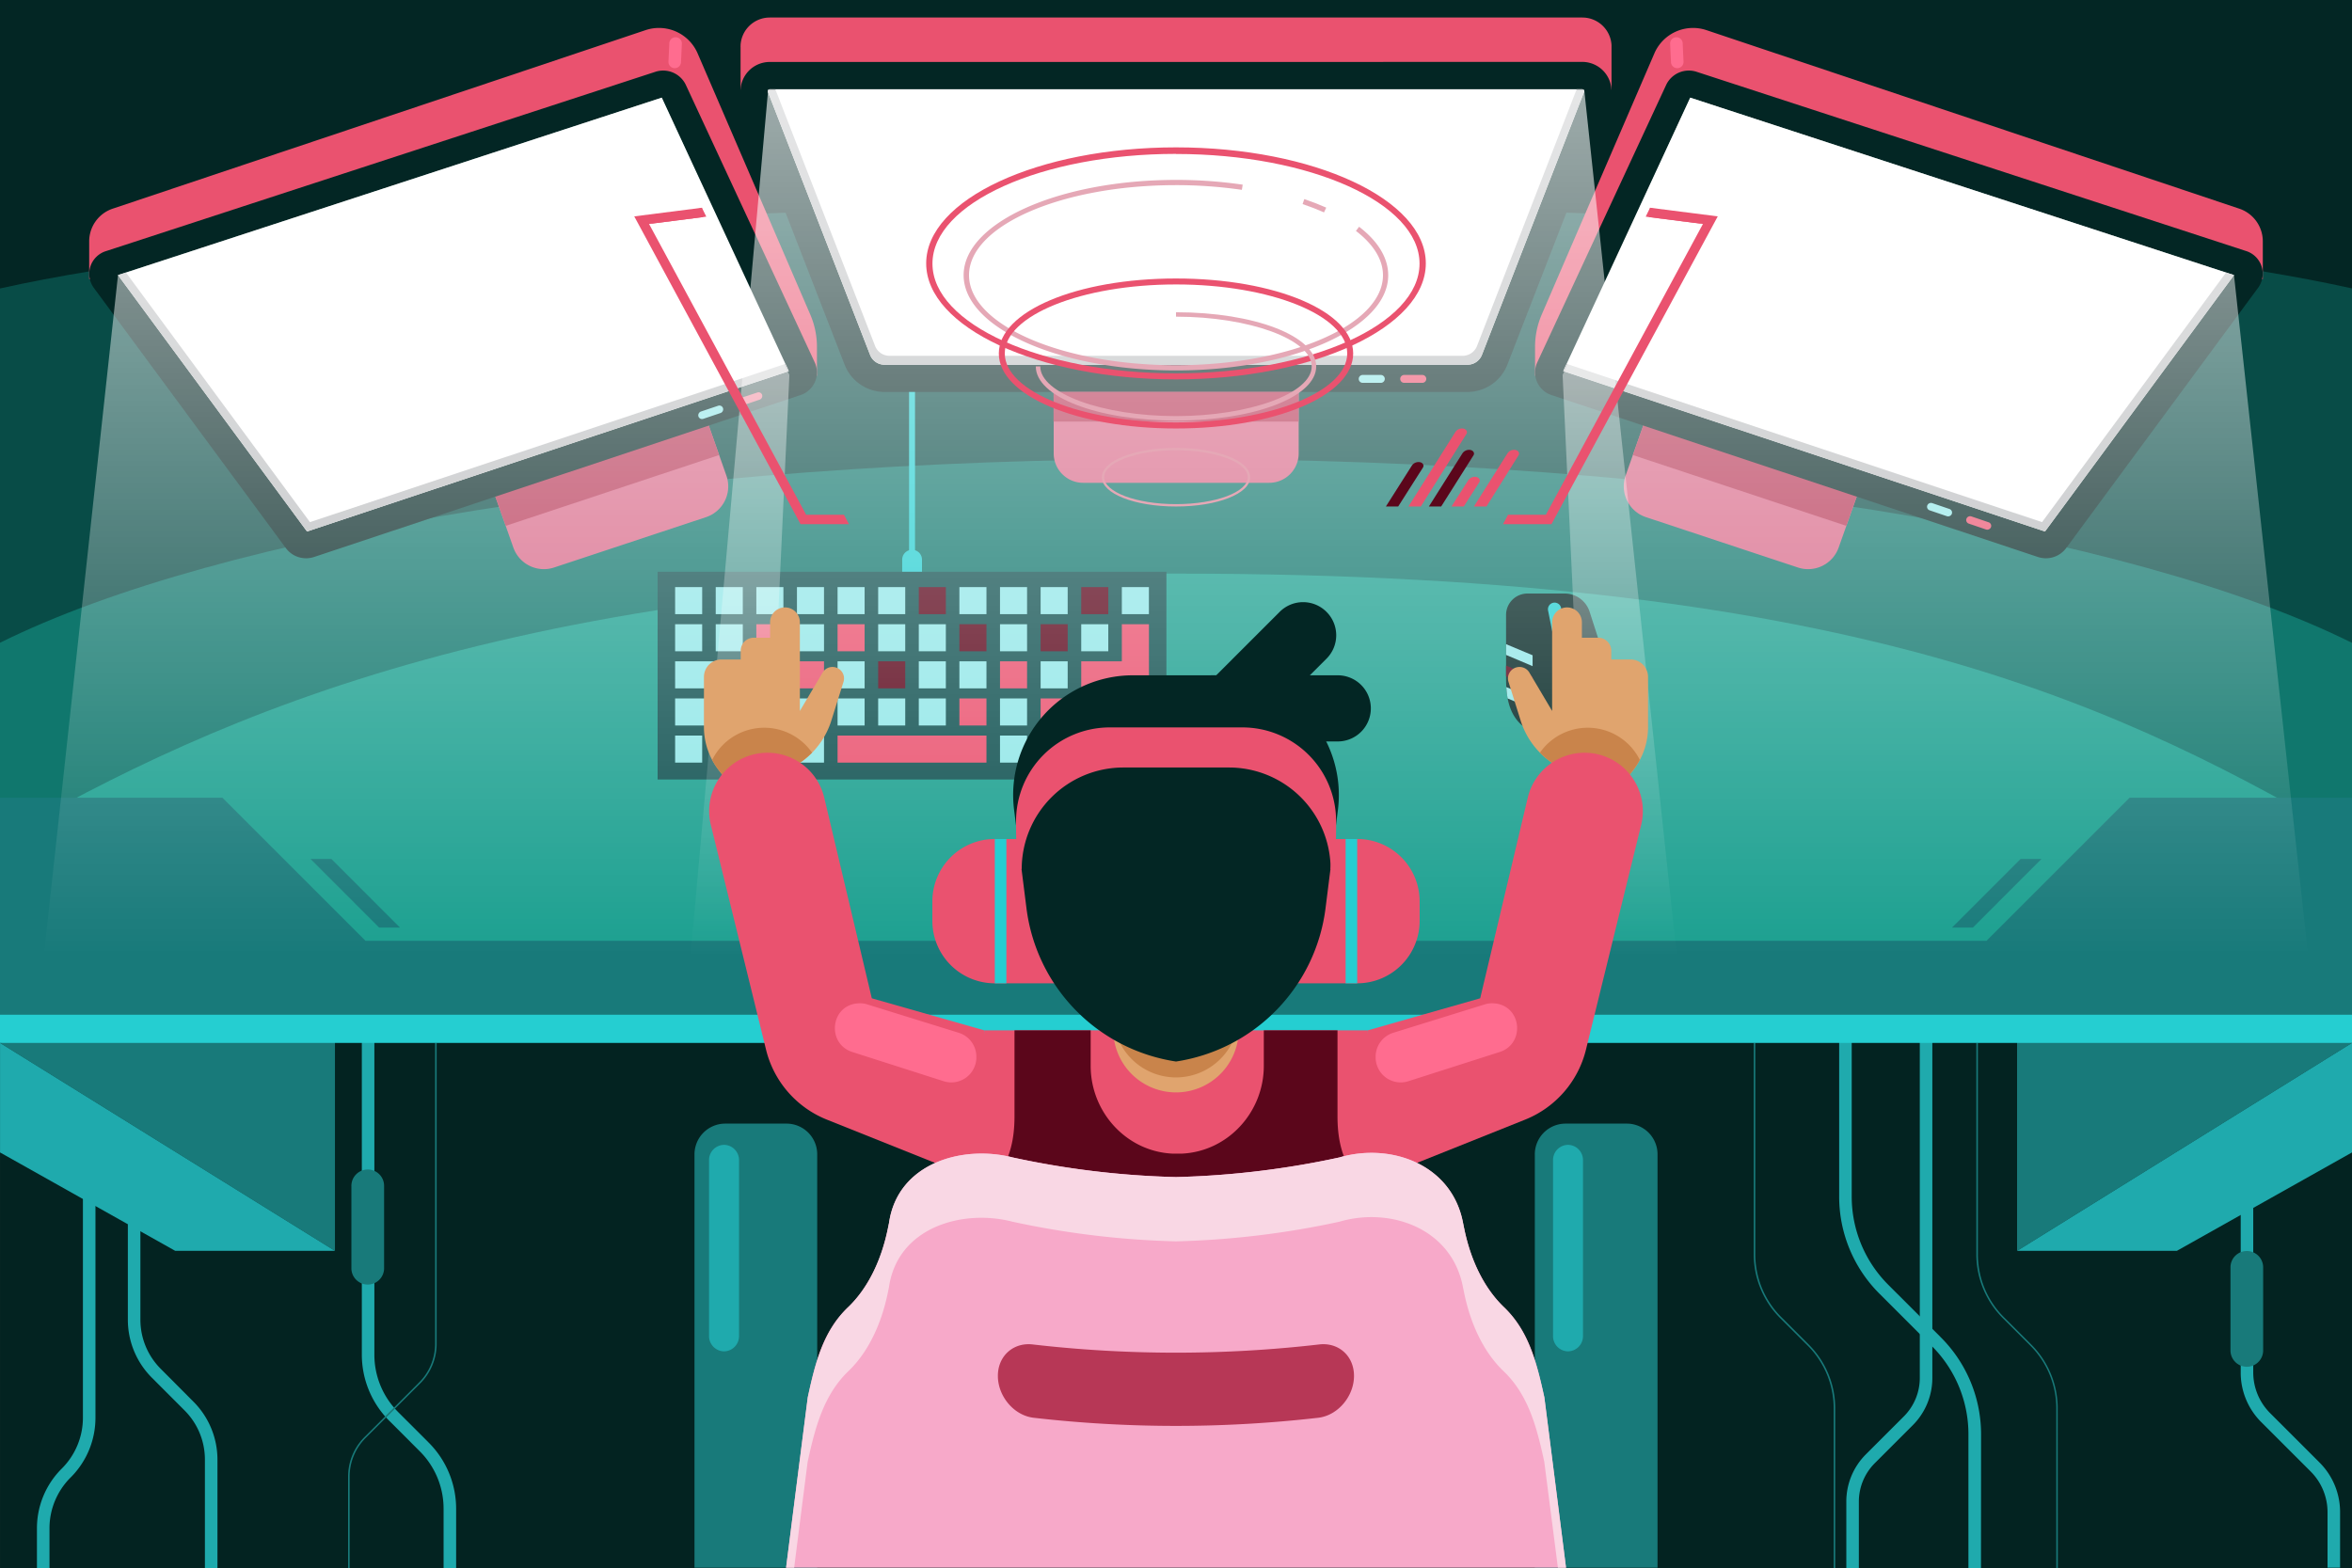 <svg xmlns="http://www.w3.org/2000/svg" xmlns:xlink="http://www.w3.org/1999/xlink" viewBox="0 0 750 500.16"><rect x="0" y="0" width="750" height="500.16" fill="#333333" stroke="none"/><defs><style>.cls-1{fill:#032321;}.cls-2{fill:#1faaad;}.cls-3{fill:#187a7a;}.cls-4{fill:#1ca090;}.cls-5{fill:#10776d;}.cls-6{fill:#084c47;}.cls-7{fill:#032624;}.cls-8{fill:#25ced1;}.cls-9{fill:#105151;}.cls-10{fill:#92e7e8;}.cls-11{fill:#5b061b;}.cls-12{fill:#ea526f;}.cls-13{fill:#d86888;}.cls-14{fill:#fff;}.cls-15{fill:#bcbec0;}.cls-16{fill:#b73756;}.cls-17{fill:#ff6c8f;}.cls-18{fill:url(#linear-gradient);}.cls-19{fill:url(#linear-gradient-2);}.cls-20{fill:url(#linear-gradient-3);}.cls-21{fill:#e0a46e;}.cls-22{fill:#c9844b;}.cls-23{fill:#e5a8b6;}.cls-24{fill:#f7a9c9;}.cls-25{fill:#f9d7e4;}</style><linearGradient id="linear-gradient" x1="624.14" y1="-139.22" x2="624.14" y2="304.31" gradientUnits="userSpaceOnUse"><stop offset="0" stop-color="#fff"/><stop offset="1" stop-color="#fff" stop-opacity="0"/></linearGradient><linearGradient id="linear-gradient-2" x1="712.57" y1="-139.22" x2="712.57" y2="304.31" gradientTransform="matrix(-1, 0, 0, 1, 838.43, 0)" xlink:href="#linear-gradient"/><linearGradient id="linear-gradient-3" x1="378.76" y1="-143.56" x2="378.76" y2="305" xlink:href="#linear-gradient"/></defs><g id="BACKGROUND"><rect class="cls-1" x="0.01" y="243.39" width="749.99" height="256.77"/></g><g id="OBJECTS"><path class="cls-2" d="M631.69,500.16h-4V457.59A39.72,39.72,0,0,0,616,429.3l-16.64-16.64a43.71,43.71,0,0,1-12.89-31.11V288.41h4v93.14a39.75,39.75,0,0,0,11.72,28.28l16.64,16.64a43.72,43.72,0,0,1,12.89,31.12Z"/><path class="cls-2" d="M592.75,500.16h-4V479A21.29,21.29,0,0,1,595,463.84l12.07-12.07a17.36,17.36,0,0,0,5.11-12.33V304.26h4V439.44a21.31,21.31,0,0,1-6.28,15.16l-12.07,12.07A17.33,17.33,0,0,0,592.75,479Z"/><path class="cls-2" d="M145.45,500.16h-4V481.24a25.85,25.85,0,0,0-7.63-18.4l-9.65-9.65A29.82,29.82,0,0,1,115.38,432V310.5h4V432a25.84,25.84,0,0,0,7.62,18.4l9.65,9.65a29.83,29.83,0,0,1,8.8,21.23Z"/><path class="cls-2" d="M746.2,500h-4V482.35a18.36,18.36,0,0,0-5.4-13.05l-15.72-15.71a22.3,22.3,0,0,1-6.57-15.87v-75h4v75a18.34,18.34,0,0,0,5.4,13l15.72,15.72a22.31,22.31,0,0,1,6.57,15.87Z"/><path class="cls-2" d="M69.34,500.16h-4V465.57a22.15,22.15,0,0,0-6.54-15.78L48.48,439.46a26.15,26.15,0,0,1-7.71-18.61v-45h4v45a22.15,22.15,0,0,0,6.54,15.78L61.63,447a26.15,26.15,0,0,1,7.71,18.61Z"/><path class="cls-2" d="M15.78,500.16h-4V487.51a26.86,26.86,0,0,1,7.92-19.12,22.87,22.87,0,0,0,6.74-16.29V371.78h4V452.1a26.86,26.86,0,0,1-7.91,19.12,22.86,22.86,0,0,0-6.75,16.29Z"/><path class="cls-3" d="M117.27,373a5.22,5.22,0,0,0-5.22,5.21v26.5a5.22,5.22,0,0,0,10.43,0V378.2A5.21,5.21,0,0,0,117.27,373Z"/><path class="cls-3" d="M716.46,399a5.21,5.21,0,0,0-5.21,5.21v26.5a5.21,5.21,0,1,0,10.42,0v-26.5A5.21,5.21,0,0,0,716.46,399Z"/><path class="cls-3" d="M585.22,500.16h-.5V449.25a28.29,28.29,0,0,0-8.33-20.12l-8.69-8.68A28.79,28.79,0,0,1,559.23,400V332.63h.5V400a28.25,28.25,0,0,0,8.33,20.12l8.68,8.68a28.76,28.76,0,0,1,8.48,20.47Z"/><path class="cls-3" d="M656.2,500.16h-.5V449.25a28.29,28.29,0,0,0-8.33-20.12l-8.68-8.68A28.76,28.76,0,0,1,630.21,400V332.63h.5V400A28.29,28.29,0,0,0,639,420.1l8.68,8.68a28.76,28.76,0,0,1,8.48,20.47Z"/><path class="cls-3" d="M111.5,500.16H111V471a17.84,17.84,0,0,1,5.26-12.7l17.36-17.36a17.34,17.34,0,0,0,5.12-12.35V332.63h.5v95.92a17.84,17.84,0,0,1-5.26,12.7l-17.37,17.37A17.35,17.35,0,0,0,111.5,471Z"/><polygon class="cls-3" points="750 332.63 643.2 398.95 643.2 300.7 750 332.63"/><polygon class="cls-2" points="643.2 398.95 694.14 398.95 750 367.56 750 332.63 643.2 398.95"/><polygon class="cls-3" points="0.01 332.63 106.81 398.95 106.81 300.7 0.01 332.63"/><polygon class="cls-2" points="106.81 398.95 55.88 398.95 0.01 367.56 0.01 332.63 106.81 398.95"/><rect class="cls-4" width="750" height="316.73"/><path class="cls-5" d="M375,182.94c222.47,0,304.93,44.94,375,84.88V32.65H0V267.83C70.06,227.89,166.2,182.94,375,182.94Z"/><path class="cls-6" d="M375,146.4c163.3,0,304.93,23.81,375,58.63V0H0V205C70.06,170.21,211.69,146.4,375,146.4Z"/><path class="cls-7" d="M375,65.69c163.3,0,304.93,10.68,375,26.3V0H0V92C70.06,76.37,211.69,65.69,375,65.69Z"/><rect class="cls-8" y="316.73" width="750" height="15.9"/><rect class="cls-8" x="289.88" y="112.81" width="1.9" height="68.74"/><path class="cls-8" d="M290.82,175.36a3.13,3.13,0,0,0-3.13,3.13v20.64H294V178.49A3.13,3.13,0,0,0,290.82,175.36Z"/><rect class="cls-9" x="209.7" y="182.35" width="162.24" height="66.26"/><rect class="cls-10" x="344.78" y="222.76" width="21.58" height="8.63"/><rect class="cls-10" x="215.28" y="187.25" width="8.63" height="8.63"/><rect class="cls-10" x="228.23" y="187.25" width="8.63" height="8.63"/><rect class="cls-10" x="241.18" y="187.25" width="8.63" height="8.63"/><rect class="cls-10" x="254.13" y="187.25" width="8.63" height="8.63"/><rect class="cls-10" x="267.08" y="187.25" width="8.63" height="8.63"/><rect class="cls-10" x="280.03" y="187.25" width="8.63" height="8.63"/><rect class="cls-10" x="305.93" y="187.25" width="8.63" height="8.63"/><rect class="cls-10" x="318.88" y="187.25" width="8.63" height="8.63"/><rect class="cls-10" x="331.83" y="187.25" width="8.63" height="8.63"/><rect class="cls-10" x="357.73" y="187.25" width="8.63" height="8.63"/><rect class="cls-10" x="215.28" y="199.09" width="8.63" height="8.63"/><rect class="cls-10" x="228.23" y="199.09" width="8.63" height="8.63"/><rect class="cls-10" x="254.13" y="199.09" width="8.63" height="8.63"/><rect class="cls-10" x="280.03" y="199.09" width="8.63" height="8.63"/><rect class="cls-10" x="292.98" y="199.09" width="8.63" height="8.63"/><rect class="cls-10" x="318.88" y="199.09" width="8.63" height="8.63"/><rect class="cls-11" x="292.98" y="187.25" width="8.63" height="8.63"/><rect class="cls-11" x="344.78" y="187.25" width="8.63" height="8.63"/><rect class="cls-11" x="305.93" y="199.09" width="8.63" height="8.63"/><rect class="cls-11" x="331.83" y="199.09" width="8.63" height="8.63"/><rect class="cls-11" x="280.03" y="210.92" width="8.63" height="8.63"/><rect class="cls-10" x="344.78" y="199.09" width="8.63" height="8.63"/><rect class="cls-10" x="215.28" y="210.92" width="21.58" height="8.63"/><rect class="cls-10" x="241.18" y="210.92" width="8.63" height="8.63"/><rect class="cls-10" x="267.08" y="210.92" width="8.63" height="8.63"/><rect class="cls-10" x="292.98" y="210.92" width="8.63" height="8.63"/><rect class="cls-10" x="305.93" y="210.92" width="8.63" height="8.63"/><rect class="cls-10" x="331.83" y="210.92" width="8.63" height="8.63"/><rect class="cls-10" x="215.28" y="222.76" width="21.58" height="8.63"/><rect class="cls-10" x="241.18" y="222.76" width="8.63" height="8.63"/><rect class="cls-10" x="254.13" y="222.76" width="8.63" height="8.63"/><rect class="cls-10" x="267.08" y="222.76" width="8.63" height="8.63"/><rect class="cls-10" x="280.03" y="222.76" width="8.63" height="8.63"/><rect class="cls-10" x="292.98" y="222.76" width="8.63" height="8.63"/><rect class="cls-10" x="318.88" y="222.76" width="8.63" height="8.63"/><polygon class="cls-12" points="357.73 199.09 357.73 210.92 344.78 210.92 344.78 219.56 366.37 219.56 366.37 210.92 366.37 199.09 357.73 199.09"/><rect class="cls-12" x="241.18" y="199.09" width="8.63" height="8.63"/><rect class="cls-12" x="267.08" y="199.09" width="8.63" height="8.63"/><rect class="cls-12" x="254.13" y="210.92" width="8.63" height="8.63"/><rect class="cls-12" x="318.88" y="210.92" width="8.63" height="8.63"/><rect class="cls-12" x="305.93" y="222.76" width="8.63" height="8.63"/><rect class="cls-12" x="331.83" y="222.76" width="8.63" height="8.63"/><rect class="cls-12" x="267.08" y="234.6" width="47.48" height="8.63"/><rect class="cls-10" x="215.28" y="234.6" width="8.63" height="8.63"/><rect class="cls-10" x="228.23" y="234.6" width="8.63" height="8.63"/><rect class="cls-10" x="241.18" y="234.6" width="8.63" height="8.63"/><rect class="cls-10" x="254.13" y="234.6" width="8.63" height="8.63"/><rect class="cls-10" x="318.88" y="234.6" width="8.63" height="8.63"/><rect class="cls-10" x="331.83" y="234.6" width="8.63" height="8.63"/><rect class="cls-10" x="344.78" y="234.6" width="8.63" height="8.63"/><rect class="cls-10" x="357.73" y="234.6" width="8.63" height="8.63"/><path class="cls-7" d="M498.89,189.3a8.37,8.37,0,0,1,8,5.8l5.33,16.57A18.28,18.28,0,0,1,512.5,222c-1.51,5.6-5.44,12.82-15.65,12.82-16.68,0-16.6-13.29-16.6-19.26V196.13a6.83,6.83,0,0,1,6.84-6.83Z"/><path class="cls-8" d="M495.31,192.24a2.11,2.11,0,0,0-1.66,2.5l1.7,8.5a2.12,2.12,0,0,0,4.16-.83l-1.7-8.5A2.13,2.13,0,0,0,495.31,192.24Z"/><polygon class="cls-10" points="480.25 208.88 488.71 212.46 488.71 208.99 480.25 205.45 480.25 208.88"/><path class="cls-11" d="M488.71,215.83l-8.46-3.55v3.43l8.46,3.58Z"/><path class="cls-10" d="M488.71,226.13v-3.47l-8.38-3.52a28.15,28.15,0,0,0,.42,3.62Z"/><polygon class="cls-3" points="679.11 254.41 633.46 300.06 375 300.06 116.54 300.06 70.89 254.41 0 254.41 0 323.64 375 323.64 750 323.64 750 254.41 679.11 254.41"/><polygon class="cls-3" points="650.98 273.96 644.33 273.96 622.47 295.83 629.11 295.83 650.98 273.96"/><polygon class="cls-3" points="127.53 295.83 105.67 273.96 99.03 273.96 120.89 295.83 127.53 295.83"/><path class="cls-13" d="M336,117.32V144.6a9.39,9.39,0,0,0,9.38,9.39h59.35a9.4,9.4,0,0,0,9.39-9.39V117.32Z"/><path class="cls-12" d="M513.88,14.42h0a9.32,9.32,0,0,0-9.3-8.83H245.45a9.32,9.32,0,0,0-9.3,8.83h0v.19a4.34,4.34,0,0,0,0,.51v13.5h4.64l28.55,73.51a13.65,13.65,0,0,0,12.73,8.71H467.94a13.65,13.65,0,0,0,12.73-8.71l28.55-73.51h4.66Z"/><path class="cls-7" d="M375,19.76H245.45a9.33,9.33,0,0,0-8.69,12.7l32.57,83.85A13.65,13.65,0,0,0,282.06,125H467.94a13.65,13.65,0,0,0,12.73-8.71l32.57-83.85a9.33,9.33,0,0,0-8.69-12.7Z"/><path class="cls-14" d="M282.06,116.32a4.93,4.93,0,0,1-4.62-3.16L244.87,29.31a.54.54,0,0,1,.07-.57.56.56,0,0,1,.51-.27h259.1a.56.56,0,0,1,.51.27.54.54,0,0,1,.07.57l-32.57,83.85a4.93,4.93,0,0,1-4.62,3.16Z"/><path class="cls-15" d="M505.06,28.74a.56.56,0,0,0-.51-.27h-1.79L471,110.32a4.92,4.92,0,0,1-4.62,3.16H283.66a4.92,4.92,0,0,1-4.62-3.16l-31.8-81.85h-1.79a.56.56,0,0,0-.51.27.54.54,0,0,0-.07.57l32.57,83.85a4.93,4.93,0,0,0,4.62,3.16H467.94a4.93,4.93,0,0,0,4.62-3.16l32.57-83.85A.54.54,0,0,0,505.06,28.74Z"/><path class="cls-10" d="M440.43,119.59h-5.79a1.26,1.26,0,1,0,0,2.51h5.79a1.26,1.26,0,0,0,0-2.51Z"/><path class="cls-12" d="M453.66,119.59h-5.79a1.26,1.26,0,1,0,0,2.51h5.79a1.26,1.26,0,0,0,0-2.51Z"/><rect class="cls-16" x="335.95" y="125.02" width="78.12" height="9.45"/><path class="cls-13" d="M525.19,132.34l-6.82,19.35a10.34,10.34,0,0,0,6.49,13.25L573.31,181a10.33,10.33,0,0,0,13-6.38l7-19.71Z"/><polygon class="cls-16" points="588.75 167.72 593.26 154.94 525.19 132.34 520.68 145.13 588.75 167.72"/><path class="cls-12" d="M721.56,89V76.88a11,11,0,0,0-7.63-10.37L544.23,9.64a13.43,13.43,0,0,0-16.61,7.21l-36,83.48a26.1,26.1,0,0,0-2.13,10.3v9.2l115.94,1.72Z"/><path class="cls-7" d="M531.34,27l-41.16,88.62a7.61,7.61,0,0,0,4.65,10.41l155,51.61a8.05,8.05,0,0,0,9-2.8l61.24-83.07a7.58,7.58,0,0,0-3.91-11.73L541.07,22.92A8,8,0,0,0,531.34,27Z"/><polygon class="cls-14" points="498.48 118.36 538.98 31.15 712.37 87.75 652.1 169.51 498.48 118.36"/><polygon class="cls-15" points="709.84 86.92 651.16 166.53 499.55 116.05 498.48 118.36 652.1 169.51 712.37 87.75 709.84 86.92"/><path class="cls-10" d="M621.63,162.33l-5.47-1.86a1.27,1.27,0,0,0-1.6.75,1.21,1.21,0,0,0,.77,1.55l5.47,1.86a1.28,1.28,0,0,0,1.6-.75A1.21,1.21,0,0,0,621.63,162.33Z"/><path class="cls-12" d="M634.11,166.57l-5.46-1.86a1.26,1.26,0,0,0-1.6.75,1.2,1.2,0,0,0,.77,1.55l5.46,1.86a1.27,1.27,0,0,0,1.6-.75A1.2,1.2,0,0,0,634.11,166.57Z"/><path class="cls-17" d="M534.46,11.88A2,2,0,0,0,532.57,14l.27,5.84a2,2,0,1,0,4-.19l-.27-5.84A2,2,0,0,0,534.46,11.88Z"/><path class="cls-13" d="M224.81,132.34l6.82,19.35a10.34,10.34,0,0,1-6.49,13.25L176.69,181a10.33,10.33,0,0,1-13-6.38l-6.95-19.71Z"/><polygon class="cls-16" points="161.25 167.72 156.74 154.94 224.81 132.34 229.31 145.13 161.25 167.72"/><path class="cls-12" d="M28.44,89V76.88a11,11,0,0,1,7.63-10.37L205.77,9.64a13.43,13.43,0,0,1,16.61,7.21l36,83.48a26.1,26.1,0,0,1,2.13,10.3v9.2l-115.94,1.72Z"/><path class="cls-7" d="M218.66,27l41.16,88.62a7.61,7.61,0,0,1-4.65,10.41l-155,51.61a8.05,8.05,0,0,1-9-2.8L29.92,91.81a7.58,7.58,0,0,1,3.91-11.73l175.1-57.16A8,8,0,0,1,218.66,27Z"/><polygon class="cls-14" points="251.53 118.36 211.02 31.15 37.63 87.75 97.9 169.51 251.53 118.36"/><polygon class="cls-15" points="40.16 86.92 98.84 166.53 250.45 116.05 251.53 118.36 97.9 169.51 37.63 87.75 40.16 86.92"/><path class="cls-10" d="M229,129.41l-5.47,1.84a1.29,1.29,0,0,0-.82,1.57,1.22,1.22,0,0,0,1.56.76l5.47-1.84a1.26,1.26,0,0,0,.81-1.57A1.21,1.21,0,0,0,229,129.41Z"/><path class="cls-12" d="M241.5,125.19,236,127a1.26,1.26,0,0,0-.82,1.56,1.2,1.2,0,0,0,1.55.77l5.47-1.85a1.26,1.26,0,0,0,.82-1.56A1.2,1.2,0,0,0,241.5,125.19Z"/><path class="cls-17" d="M215.54,11.88A2,2,0,0,1,217.43,14l-.27,5.84a2,2,0,1,1-4-.19l.27-5.84A2,2,0,0,1,215.54,11.88Z"/><polygon class="cls-18" points="750 433.3 712.37 87.75 538.98 31.15 498.28 119.59 513.88 453.83 750 433.3"/><polygon class="cls-19" points="0 433.3 37.63 87.75 211.02 31.15 251.72 119.59 236.12 453.83 0 433.3"/><polygon class="cls-20" points="550.87 456.21 206.64 456.21 244.94 28.74 505.18 28.74 550.87 456.21"/></g><g id="Layer_6" data-name="Layer 6"><path class="cls-12" d="M436.15,328.62H313.86V372A61.14,61.14,0,0,0,375,433.15h0A61.14,61.14,0,0,0,436.15,372Z"/><path class="cls-21" d="M355,288.41v40a20,20,0,0,0,20,20h0a20,20,0,0,0,20-20v-40Z"/><path class="cls-22" d="M355,283.63v40a20,20,0,0,0,20,20h0a20,20,0,0,0,20-20v-40Z"/><path class="cls-12" d="M317.22,267.59a19.9,19.9,0,0,0-19.91,19.91v6.21a19.91,19.91,0,0,0,19.91,19.91h26.12v-46Z"/><rect class="cls-8" x="317.22" y="267.59" width="3.69" height="46.03"/><path class="cls-12" d="M432.78,267.59a19.9,19.9,0,0,1,19.91,19.91v6.21a19.91,19.91,0,0,1-19.91,19.91H406.66v-46Z"/><rect class="cls-8" x="429.09" y="267.59" width="3.69" height="46.03" transform="translate(861.87 581.21) rotate(180)"/><path class="cls-7" d="M361.24,215.38a38.17,38.17,0,0,0-37.87,42.93l3.95,31.38A56.56,56.56,0,0,0,375,338.56h0a56.56,56.56,0,0,0,47.68-48.87l3.95-31.38a38.17,38.17,0,0,0-37.87-42.93Z"/><path class="cls-7" d="M426.58,215.38H386.1v21.1h40.48a10.56,10.56,0,0,0,10.55-10.55h0A10.55,10.55,0,0,0,426.58,215.38Z"/><path class="cls-7" d="M408.05,195.16l-28.63,28.62,14.92,14.92L423,210.07a10.54,10.54,0,0,0,0-14.91h0A10.54,10.54,0,0,0,408.05,195.16Z"/><path class="cls-12" d="M426.05,261.94h0A29.89,29.89,0,0,0,396.16,232H353.84A29.89,29.89,0,0,0,324,261.94h0s-.23,15.26,1.8,15.26a32.41,32.41,0,0,1,32.41-32.41h33.68a32.41,32.41,0,0,1,32.41,32.41C426.28,277.2,426.05,261.94,426.05,261.94Z"/><path class="cls-21" d="M497.62,245.06l-2.41-1.58a25.4,25.4,0,0,1-10.31-13.67L481,217.39a3.65,3.65,0,0,1,2.69-4.57h0a3.66,3.66,0,0,1,4,1.7l7.25,12.23V198.48a4.75,4.75,0,0,1,4.75-4.75h0a4.74,4.74,0,0,1,4.74,4.75v4.91h5.19a4.18,4.18,0,0,1,4.18,4.17v2.77h6.14a5.59,5.59,0,0,1,5.59,5.59v15.94a22.43,22.43,0,0,1-4.62,13.64l-5.62,7.33Z"/><path class="cls-22" d="M510.44,232.57a18.59,18.59,0,0,0-19.38,7.48,25,25,0,0,0,4.15,3.43l2.41,1.58,17.66,7.77,5.62-7.33a22.58,22.58,0,0,0,2-3.14A18.5,18.5,0,0,0,510.44,232.57Z"/><path class="cls-12" d="M436.15,328.62,472,318.4l15.17-64a18.61,18.61,0,0,1,22.24-13.85h0a18.6,18.6,0,0,1,13.92,22.57l-17.6,71.65a32.37,32.37,0,0,1-19.41,22.33l-59.41,23.76Z"/><path class="cls-17" d="M476.86,320.06l.16,0c8.32,1.18,9.21,12.9,1.21,15.46l-29.16,9.33a8,8,0,0,1-10.4-7.14c0-.08,0-.15,0-.23a8,8,0,0,1,5.6-8.08l29.22-9.07A7.88,7.88,0,0,1,476.86,320.06Z"/><path class="cls-21" d="M252.38,245.06l2.41-1.58a25.4,25.4,0,0,0,10.31-13.67L269,217.39a3.65,3.65,0,0,0-2.69-4.57h0a3.66,3.66,0,0,0-4,1.7l-7.25,12.23V198.48a4.75,4.75,0,0,0-4.75-4.75h0a4.74,4.74,0,0,0-4.74,4.75v4.91h-5.2a4.17,4.17,0,0,0-4.17,4.17v2.77h-6.14a5.59,5.59,0,0,0-5.59,5.59v15.94a22.43,22.43,0,0,0,4.62,13.64l5.62,7.33Z"/><path class="cls-22" d="M239.56,232.57a18.59,18.59,0,0,1,19.38,7.48,25.4,25.4,0,0,1-4.15,3.43l-2.41,1.58-17.66,7.77-5.62-7.33a22.58,22.58,0,0,1-2-3.14A18.5,18.5,0,0,1,239.56,232.57Z"/><path class="cls-12" d="M313.85,328.62,278,318.4l-15.17-64a18.61,18.61,0,0,0-22.24-13.85h0a18.6,18.6,0,0,0-13.92,22.57l17.6,71.65a32.35,32.35,0,0,0,19.41,22.33l59.41,23.76Z"/><path class="cls-17" d="M273.14,320.06l-.16,0c-8.32,1.18-9.21,12.9-1.21,15.46l29.16,9.33a8,8,0,0,0,10.4-7.14c0-.08,0-.15,0-.23a8,8,0,0,0-5.6-8.08l-29.22-9.07A7.88,7.88,0,0,0,273.14,320.06Z"/><path class="cls-11" d="M426.5,356.09v-4h0V328.62H403v11.32c0,14.75-11.4,27.31-26.14,28-.48,0-1,0-1.46,0h0c-.5,0-1,0-1.47,0-14.73-.67-26.14-13.23-26.14-28V328.62H323.5v27.47h0c0,17.79-8.88,21-9.4,21.19A61.14,61.14,0,0,0,375,433.15h0a61.14,61.14,0,0,0,60.9-55.86C435.65,377.21,426.5,374.15,426.5,356.09Z"/></g><g id="Layer_4" data-name="Layer 4"><path class="cls-12" d="M375,121c-43.92,0-79.66-16.58-79.66-37s35.74-37,79.66-37,79.66,16.58,79.66,37S418.92,121,375,121Zm0-71.92c-42.82,0-77.66,15.69-77.66,35s34.84,35,77.66,35,77.66-15.68,77.66-35S417.82,49.11,375,49.11Z"/><path class="cls-23" d="M422.2,67.74c-2.13-.95-4.43-1.84-6.83-2.65l.54-1.59c2.44.83,4.79,1.75,7,2.72Z"/><path class="cls-23" d="M375,118.15c-37.34,0-67.72-13.63-67.72-30.38S337.66,57.38,375,57.38a146.19,146.19,0,0,1,21.27,1.52L396,60.55a145.71,145.71,0,0,0-21-1.5c-36.42,0-66,12.88-66,28.72s29.62,28.71,66,28.71,66-12.88,66-28.71c0-4.93-3-9.81-8.62-14.12l1-1.33c6.08,4.64,9.29,10,9.29,15.45C442.72,104.52,412.34,118.15,375,118.15Z"/><path class="cls-12" d="M375,136.66c-31.68,0-56.5-10.51-56.5-23.92S343.32,88.82,375,88.82s56.5,10.51,56.5,23.92S406.68,136.66,375,136.66Zm0-45.94c-30.11,0-54.6,9.88-54.6,22s24.49,22,54.6,22,54.6-9.88,54.6-22S405.11,90.72,375,90.72Z"/><path class="cls-23" d="M375,134.14c-25.07,0-44.71-7.59-44.71-17.27h1.43c0,8.58,19.82,15.84,43.28,15.84s43.28-7.26,43.28-15.84S398.46,101,375,101V99.59c25.07,0,44.71,7.59,44.71,17.28S400.07,134.14,375,134.14Z"/><path class="cls-23" d="M375,161.54c-13.26,0-23.65-4.1-23.65-9.34s10.39-9.35,23.65-9.35,23.65,4.11,23.65,9.35S388.26,161.54,375,161.54Zm0-17.94c-12.63,0-22.9,3.86-22.9,8.6s10.27,8.59,22.9,8.59,22.9-3.85,22.9-8.59S387.63,143.6,375,143.6Z"/><polygon class="cls-12" points="494.73 167.18 479.28 167.18 480.88 164.18 492.94 164.18 543.03 71.43 525.79 69.23 526.17 66.26 547.75 69.01 494.73 167.18"/><polyline class="cls-12" points="543.03 71.43 524.78 69.1 526.17 66.26"/><polygon class="cls-12" points="255.28 167.18 270.72 167.18 269.12 164.18 257.06 164.18 206.97 71.43 224.21 69.23 223.82 66.26 202.25 69.01 255.28 167.18"/><polyline class="cls-12" points="206.97 71.43 225.22 69.1 223.82 66.26"/><path class="cls-12" d="M470,161.54l10.73-17a2.55,2.55,0,0,1,2.17-1.06h0c1.11,0,1.83.94,1.33,1.73L474,161.54Z"/><path class="cls-12" d="M462.84,161.54l5.36-8.39a2.53,2.53,0,0,1,2.17-1.07h0c1.11,0,1.83.94,1.33,1.74l-4.94,7.72Z"/><path class="cls-11" d="M455.64,161.54l10.73-17a2.55,2.55,0,0,1,2.16-1.06h0c1.12,0,1.84.94,1.34,1.73l-10.31,16.33Z"/><path class="cls-12" d="M449.12,161.54l15-23.81a2.53,2.53,0,0,1,2.17-1.07h0c1.11,0,1.83.94,1.33,1.73l-14.55,23.15Z"/><path class="cls-11" d="M441.93,161.54l8.32-13.11a2.58,2.58,0,0,1,2.17-1.06h0c1.12,0,1.84.94,1.34,1.73l-7.91,12.44Z"/></g><g id="chair"><path class="cls-3" d="M518.91,358.37H499.06a9.8,9.8,0,0,0-9.64,9.95V500h39.13V368.32A9.79,9.79,0,0,0,518.91,358.37Z"/><path class="cls-3" d="M251,358.37H231.1a9.8,9.8,0,0,0-9.64,9.95V500h39.13V368.32A9.79,9.79,0,0,0,251,358.37Z"/><path class="cls-2" d="M500,365.14h0a4.84,4.84,0,0,0-4.77,4.93v56A4.84,4.84,0,0,0,500,431h0a4.85,4.85,0,0,0,4.78-4.93v-56A4.85,4.85,0,0,0,500,365.14Z"/><path class="cls-2" d="M230.88,365.14h0a4.85,4.85,0,0,0-4.78,4.93v56a4.85,4.85,0,0,0,4.78,4.93h0a4.85,4.85,0,0,0,4.78-4.93v-56A4.85,4.85,0,0,0,230.88,365.14Z"/><path class="cls-24" d="M499.37,500h0q-3.44-27.17-6.91-54.32c-2.34-10.64-4.76-21.2-13-28.88-6.09-6-10.42-14.6-12.54-24.91-.16-.74-.23-1.11-.38-1.85-3.55-18.73-23.11-25.68-39.43-20.88A277.46,277.46,0,0,1,375,375.42a277,277,0,0,1-52.09-6.26c-15.79-4.07-36.64,1.65-39.42,20.88l-.38,1.85c-2.13,10.31-6.45,18.94-12.54,24.91-8.26,7.68-10.69,18.24-13,28.88q-3.47,27.15-6.91,54.32H499.37Z"/><path class="cls-25" d="M253.24,500q2.14-16.9,4.31-33.82c2.34-10.64,5-21.19,13-28.88,6.08-5.81,10.41-14.61,12.54-24.91l.38-1.85c2.78-19.23,23.63-25,39.42-20.88A277.86,277.86,0,0,0,375,395.92a277.46,277.46,0,0,0,52.08-6.26c16.32-4.8,35.88,2.14,39.43,20.88.15.74.22,1.11.38,1.85,2.12,10.3,6.45,19.1,12.54,24.91,8.06,7.69,10.68,18.24,13,28.88L496.78,500h2.59q-3.44-27.17-6.91-54.32c-2.34-10.64-5-21.19-13-28.88C473.35,411,469,402.2,466.9,391.89c-.16-.74-.23-1.11-.38-1.85-3.55-18.73-23.11-25.68-39.43-20.88A277.46,277.46,0,0,1,375,375.42a277,277,0,0,1-52.09-6.26c-15.79-4.07-36.64,1.65-39.42,20.88l-.38,1.85C281,402.2,276.66,411,270.58,416.8c-8.06,7.69-10.69,18.24-13,28.88q-3.47,27.15-6.91,54.32h2.6Z"/><path class="cls-16" d="M420.48,428.82a398.61,398.61,0,0,1-91,0c-6.24-.82-11.28,3.58-11.28,10s5,12.54,11.28,13.35a398.61,398.61,0,0,0,91,0c6.24-.81,11.28-6.89,11.28-13.35S426.72,428,420.48,428.82Z"/></g></svg>